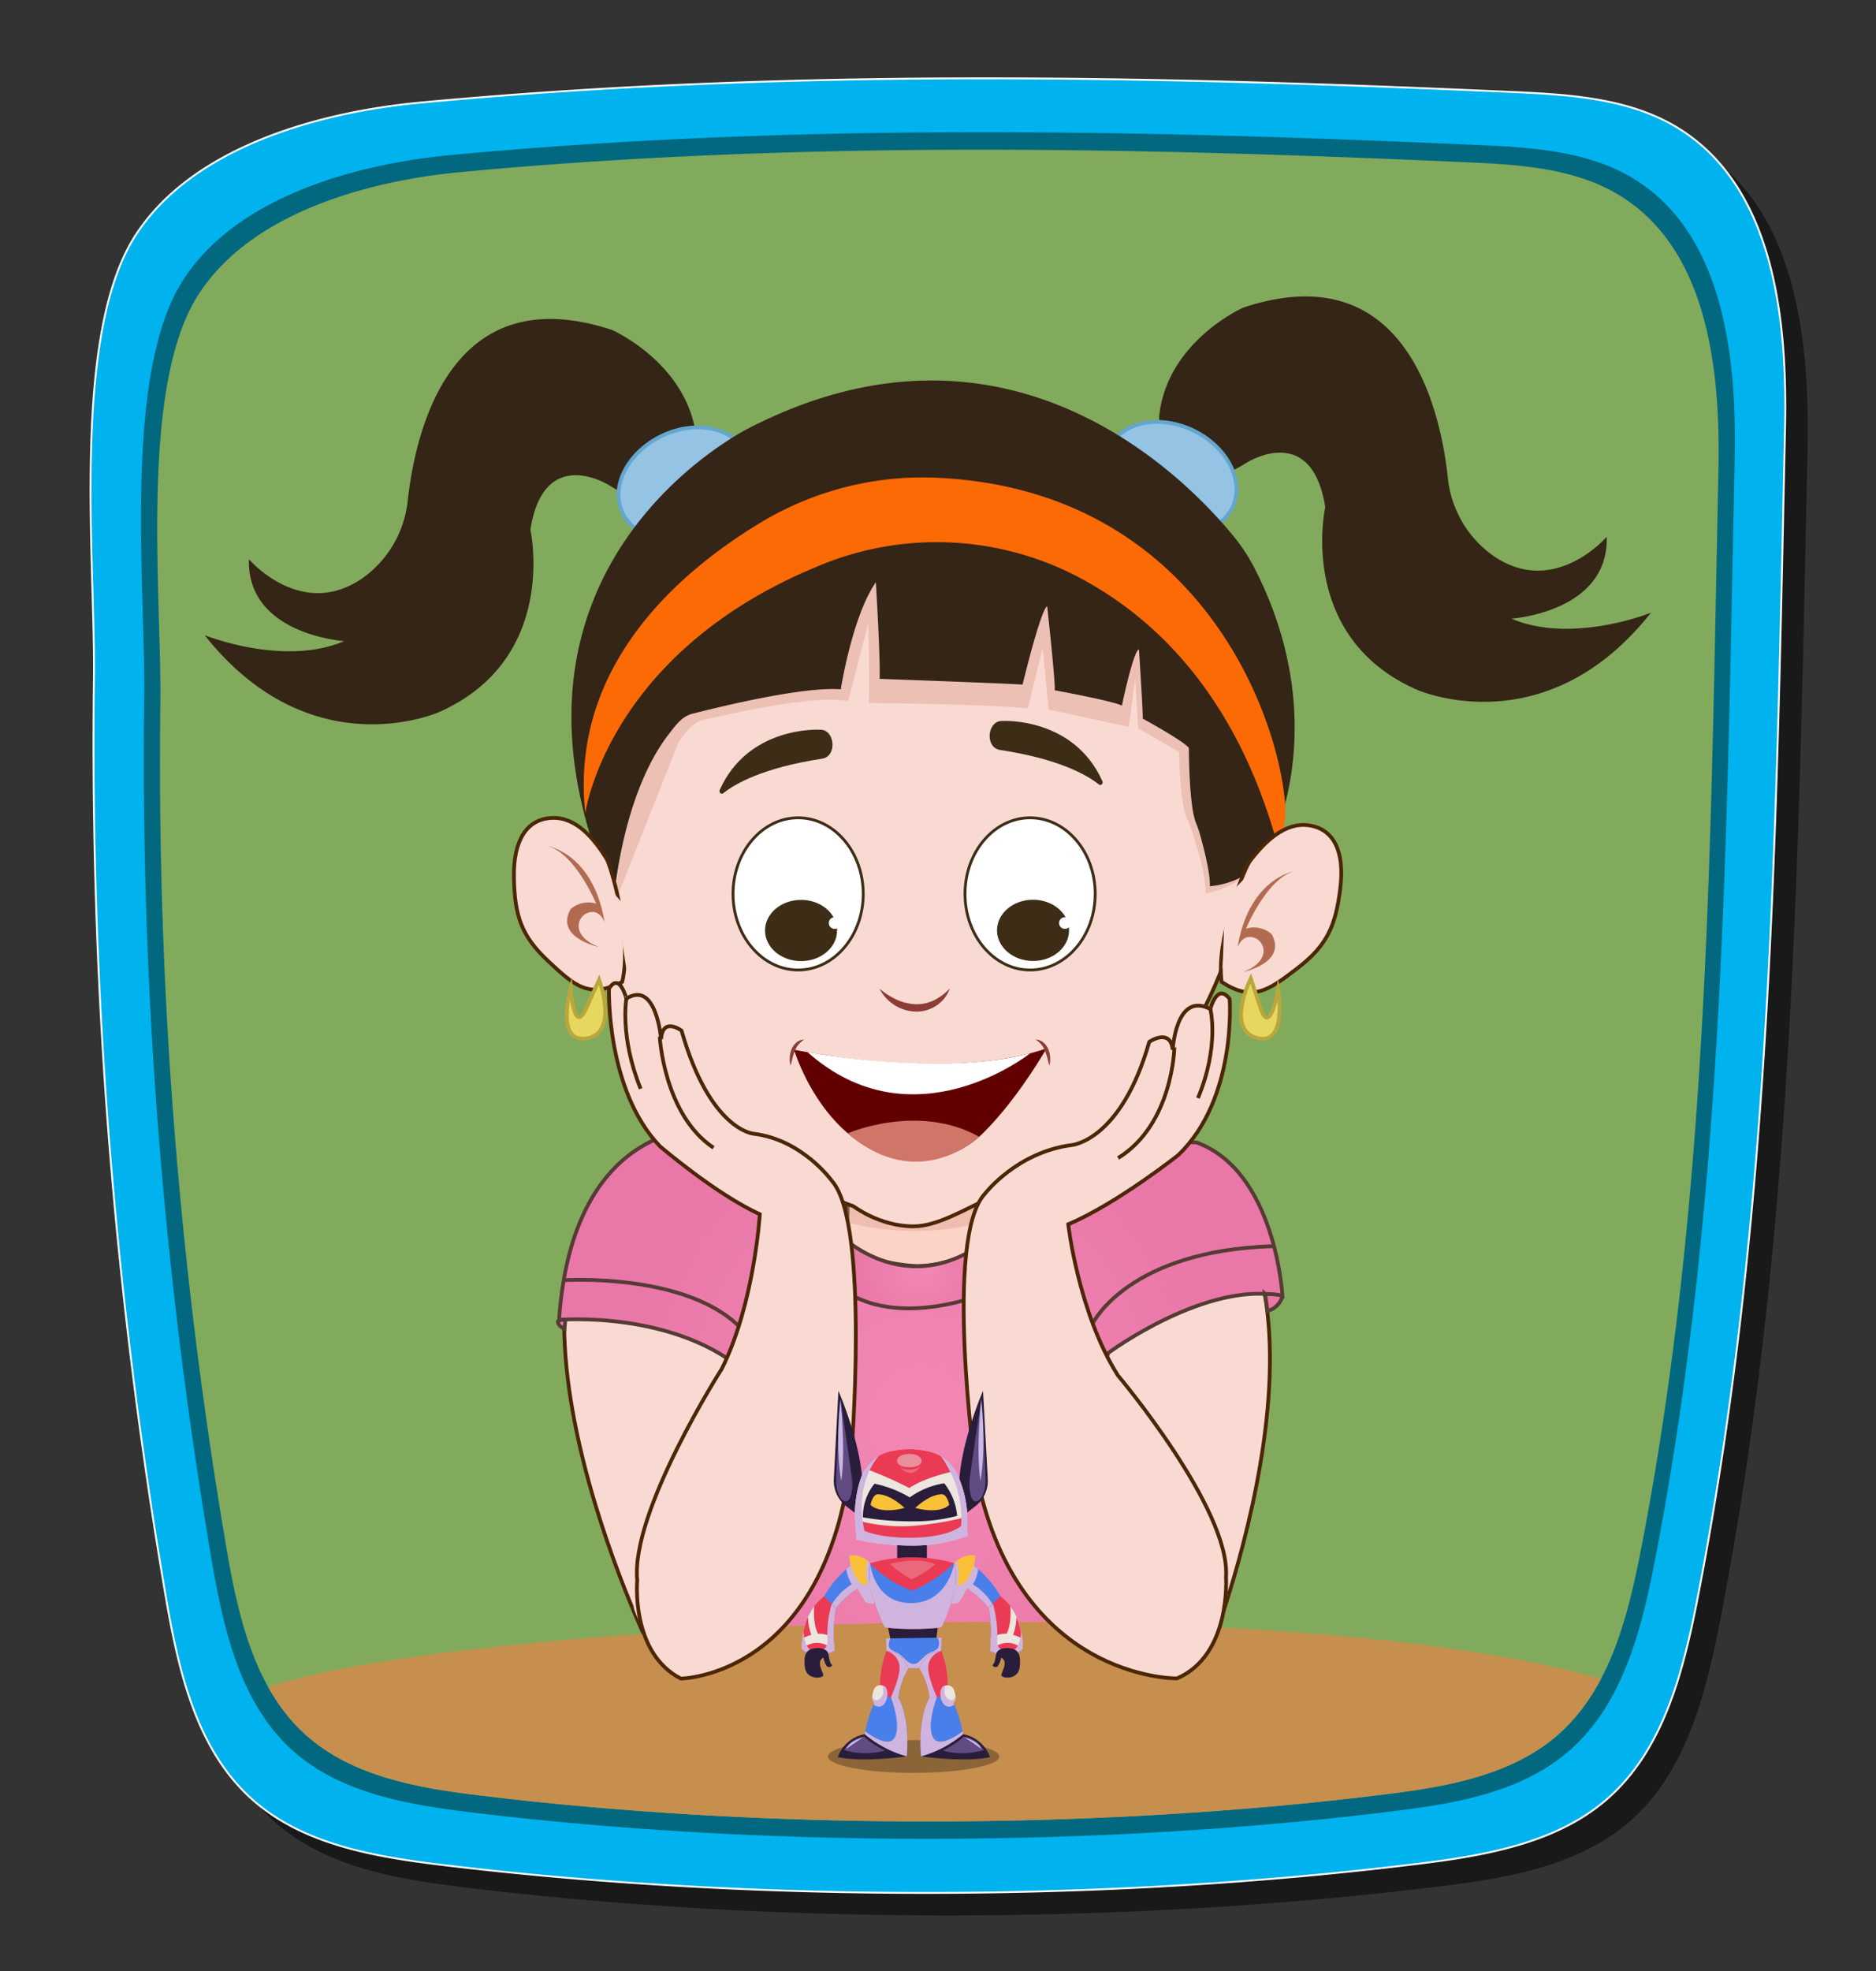 <svg xmlns="http://www.w3.org/2000/svg" xmlns:xlink="http://www.w3.org/1999/xlink" width="500" height="525" viewBox="0 0 500 525">
  <rect x="0" y="0" width="500" height="525" fill="#333333" stroke="none"/>
  <defs>
    <style>
      .ba0e5553-e3df-4041-8712-46b0c2e939c8, .e8a29bc4-f7bf-4619-a373-b32240594521, .fcce5ad2-74b6-4eba-8ae1-91ad09189053 {
        fill: none;
      }

      .aabeb294-f904-4496-8f8d-48a398e192e3, .fcce5ad2-74b6-4eba-8ae1-91ad09189053 {
        opacity: 0.5;
      }

      .ebce0573-ece9-4c08-83a2-d1ffdcf384a8 {
        isolation: isolate;
      }

      .a8b8e3aa-97ac-4df2-9f77-f00877333e23 {
        clip-path: url(#fd3a473f-eb7b-4ccc-a9e8-ee2e7532e965);
      }

      .bf9cc1e4-175d-4c10-b12b-831f9a640c39 {
        clip-path: url(#bfc63e2b-ecaf-4fa2-94e5-a45593a9c715);
      }

      .e69bdc22-53eb-4e8a-bdb8-d1e3766eb948 {
        fill: url(#bfd7d232-358d-49ce-918e-0897390fe4b0);
      }

      .f6f04181-37b9-42b5-bb0a-64265392356b {
        fill: #868686;
      }

      .fe17d28b-da85-46d0-b187-5440a17e32b1 {
        fill: #6d6d6d;
      }

      .b36b6c3d-8313-4eac-b111-d99f9332b98a {
        fill: #569b44;
      }

      .effe2034-1787-4d32-a1c0-9f47305fa7a0 {
        fill: #00b2ed;
        stroke: #fff;
        stroke-width: 0.5px;
      }

      .a4e74562-bea4-44e9-9dbf-5fee972a2ef4, .adc0545b-75ba-4a26-90cb-bc644522b99d, .aee9eaa0-37e1-4884-af59-ae6457613330, .b1b5b399-539d-4b47-8a2c-829d0940fccd, .baed2a49-6edb-47b3-a708-c4bed2beff24, .bce57a22-bf90-46c4-899f-b2573ca89752, .bfb4b526-5722-4fcc-b88d-af16b05357d1, .e8a29bc4-f7bf-4619-a373-b32240594521, .effe2034-1787-4d32-a1c0-9f47305fa7a0, .f2207386-4df8-42d2-a8ef-81369a626470, .fed675c5-f04c-414a-ae59-fc7087a42649 {
        stroke-miterlimit: 10;
      }

      .b51fe9be-d771-457c-b614-7dc655005d26 {
        fill: #01687f;
      }

      .e1902ce6-d3cc-4b52-bd69-becfd9dea2c5 {
        fill: #82aa5c;
      }

      .a7c09583-9f5d-4d10-a65c-0cf156952d76 {
        clip-path: url(#a8338590-f39e-47fe-91db-1640f9865b2e);
      }

      .a8cadcda-07c4-49c5-aa0b-495dad7613e4 {
        fill: #342516;
      }

      .bfb4b526-5722-4fcc-b88d-af16b05357d1, .f7d77136-a44c-42ac-ba42-00856f287af1 {
        fill: #f9dad2;
      }

      .bfb4b526-5722-4fcc-b88d-af16b05357d1 {
        stroke: #4c2606;
      }

      .adc0545b-75ba-4a26-90cb-bc644522b99d, .aee9eaa0-37e1-4884-af59-ae6457613330, .baed2a49-6edb-47b3-a708-c4bed2beff24, .e8a29bc4-f7bf-4619-a373-b32240594521, .f2207386-4df8-42d2-a8ef-81369a626470 {
        stroke: #563b35;
      }

      .adc0545b-75ba-4a26-90cb-bc644522b99d {
        fill: url(#b4d57ff5-1fb0-4abb-adf8-97c2e02da788);
      }

      .bce57a22-bf90-46c4-899f-b2573ca89752 {
        fill: #fbd3c7;
        stroke: #453323;
      }

      .a3485746-1b45-41b2-bdcf-b8a173ecf409, .b9db072a-d3bc-40cf-a35c-45e474df4c39 {
        fill: #dd9f8f;
      }

      .b9db072a-d3bc-40cf-a35c-45e474df4c39 {
        opacity: 0.4;
      }

      .aee9eaa0-37e1-4884-af59-ae6457613330 {
        fill: url(#a7b1d616-6d15-41d0-a664-db88f3bfbeca);
      }

      .b1b5b399-539d-4b47-8a2c-829d0940fccd {
        fill: #94c3e4;
        stroke: #63a6ce;
      }

      .a3485746-1b45-41b2-bdcf-b8a173ecf409 {
        opacity: 0.44;
      }

      .bc9a2669-4b96-4456-bf42-41226f080775 {
        fill: #fc6a06;
      }

      .a4e74562-bea4-44e9-9dbf-5fee972a2ef4 {
        fill: #e7d760;
        stroke: #baa73b;
      }

      .f2207386-4df8-42d2-a8ef-81369a626470 {
        fill: url(#ee5a7856-792e-4679-b0fb-78de4b0459f2);
      }

      .baed2a49-6edb-47b3-a708-c4bed2beff24 {
        fill: url(#aaa2b426-cddb-4d39-af67-bc91eb5971fa);
      }

      .e88dbb37-9af3-4d8d-8e59-80a2a2f2d815 {
        fill: #b26b51;
      }

      .ba73ae23-0064-47d2-a128-6651bb0c33ef {
        fill: #c68f4e;
      }

      .b88193fd-fc16-4810-8c42-85e5afefeb9d {
        opacity: 0.3;
      }

      .e9a97740-ea92-4714-90c7-c8c490d15f1b {
        fill: #487feb;
      }

      .aa03fe05-dbe3-46f6-8c1a-31636ecfb33e {
        fill: #ceb4de;
        mix-blend-mode: multiply;
      }

      .eda71b95-da1d-4890-998f-cdcb7097daf3 {
        fill: #f9c138;
      }

      .e567c50c-839b-4eaa-bbbf-69d00806ada6 {
        fill: #eb3a54;
      }

      .bcc80539-11e4-4809-9903-4519f8ff9391 {
        fill: #ece6de;
      }

      .a26191fc-7146-4399-af42-eb3ca8d3a59f {
        fill: #291d3b;
      }

      .a8c17347-8b9b-46f6-92c2-fc4c4df36dcc {
        fill: #614b82;
      }

      .b74db3f6-570b-4ca9-8f48-87e9c618d90e {
        fill: #cab8e5;
      }

      .aa50b226-62ca-499d-b582-8546866fd7e0 {
        fill: #eb8d9b;
      }

      .ac3c3164-d051-47d1-9ec2-9ba199d4dd2a {
        fill: #eb677b;
      }

      .ac7fe8ce-3a20-4d8f-8295-d11393b2ae32 {
        fill: #610000;
      }

      .b066a647-0361-40f2-a4f3-0d9283039ab9, .fed675c5-f04c-414a-ae59-fc7087a42649 {
        fill: #fff;
      }

      .ff8cd21b-6b2f-4fed-80e4-cd2afd48e554 {
        fill: #d07668;
      }

      .af6edcf6-abd0-449f-940f-fc4291a02514 {
        fill: #8c3d35;
      }

      .fed675c5-f04c-414a-ae59-fc7087a42649 {
        stroke: #3d2d16;
        stroke-width: 0.75px;
      }

      .ac25dffe-15e7-4294-8117-0c25482a6a71 {
        fill: #3d2d16;
      }
    </style>
    <clipPath id="fd3a473f-eb7b-4ccc-a9e8-ee2e7532e965">
      <path class="ba0e5553-e3df-4041-8712-46b0c2e939c8" d="M978.31,476.68c-3.19.51-6.39.93-9.55,1.32-76.38,9.45-163.92,9.55-240.33.31-16.73-2-34.47-5-47-16.25-13.81-12.44-18.08-32.06-21.2-50.38A1244.93,1244.93,0,0,1,642.74,187c.36-28.16-5.65-83.64,10-108.3,14.09-22.2,45.84-30.59,70-32.86,89.73-8.41,179-6.62,269.19-2.57,14.14.63,29,1.72,40.86,9.49,22.48,14.76,25.78,46.27,25.19,73.16-2.11,95.65-2.26,191.12-20.32,285.07-3.6,18.76-8.32,38.88-22.78,51.36C1004.84,471,991.64,474.57,978.31,476.68Z"/>
    </clipPath>
    <clipPath id="bfc63e2b-ecaf-4fa2-94e5-a45593a9c715">
      <rect class="fcce5ad2-74b6-4eba-8ae1-91ad09189053" x="574.04" y="1.02" width="599.54" height="489.6"/>
    </clipPath>
    <linearGradient id="bfd7d232-358d-49ce-918e-0897390fe4b0" x1="838.44" y1="283.3" x2="840.86" y2="544.9" gradientUnits="userSpaceOnUse">
      <stop offset="0.01" stop-color="#8fcb85"/>
      <stop offset="0.29" stop-color="#89c97f"/>
      <stop offset="0.68" stop-color="#79c36e"/>
      <stop offset="0.84" stop-color="#70bf64"/>
    </linearGradient>
    <clipPath id="a8338590-f39e-47fe-91db-1640f9865b2e">
      <path class="ba0e5553-e3df-4041-8712-46b0c2e939c8" d="M378.31,476.68c-3.19.51-6.39.93-9.55,1.32-76.38,9.45-163.92,9.55-240.33.31-16.73-2-34.47-5-47-16.25C67.63,449.62,63.36,430,60.24,411.68A1244.93,1244.93,0,0,1,42.74,187c.36-28.16-5.65-83.64,10-108.3,14.09-22.2,45.84-30.59,70-32.86,89.73-8.41,179-6.62,269.19-2.57,14.14.63,29,1.72,40.86,9.49C455.31,67.48,458.61,99,458,125.88,455.91,221.53,455.76,317,437.7,411c-3.6,18.76-8.32,38.88-22.78,51.36C404.84,471,391.64,474.57,378.31,476.68Z"/>
    </clipPath>
    <radialGradient id="b4d57ff5-1fb0-4abb-adf8-97c2e02da788" cx="226.04" cy="374.98" r="86.18" gradientTransform="matrix(0.98, -0.01, 0.01, 1.08, 20.13, -24.32)" gradientUnits="userSpaceOnUse">
      <stop offset="0.13" stop-color="#f186b3"/>
      <stop offset="1" stop-color="#e977a7"/>
    </radialGradient>
    <radialGradient id="a7b1d616-6d15-41d0-a664-db88f3bfbeca" cx="241.84" cy="273.37" r="17.64" gradientTransform="translate(-10.1 77.04) rotate(-2.9)" xlink:href="#b4d57ff5-1fb0-4abb-adf8-97c2e02da788"/>
    <radialGradient id="ee5a7856-792e-4679-b0fb-78de4b0459f2" cx="149.67" cy="352.71" r="1.1" gradientTransform="matrix(1, 0, 0, 1, 0, 0)" xlink:href="#b4d57ff5-1fb0-4abb-adf8-97c2e02da788"/>
    <radialGradient id="aaa2b426-cddb-4d39-af67-bc91eb5971fa" cx="3225.87" cy="359.64" r="2.43" gradientTransform="matrix(-0.88, -0.01, -0.01, 1, 3179.32, 14.25)" xlink:href="#b4d57ff5-1fb0-4abb-adf8-97c2e02da788"/>
  </defs>
  <g class="ebce0573-ece9-4c08-83a2-d1ffdcf384a8">
    <g id="addea52d-caba-4702-8fd7-dfba6c7d83e6" data-name="Layer 1">
      <g class="a8b8e3aa-97ac-4df2-9f77-f00877333e23">
        <g class="bf9cc1e4-175d-4c10-b12b-831f9a640c39">
          <rect class="e69bdc22-53eb-4e8a-bdb8-d1e3766eb948" x="499.07" y="386.09" width="681.94" height="140.15"/>
          <path class="f6f04181-37b9-42b5-bb0a-64265392356b" d="M483.8,368.22l.9,5.95,154.21-6.53-5-8Z"/>
          <path class="fe17d28b-da85-46d0-b187-5440a17e32b1" d="M521.88,324.29q-4.11,5.55-8.24,11.09L483.8,368.22,638.25,362l-5.94-43.29Z"/>
          <path class="b36b6c3d-8313-4eac-b111-d99f9332b98a" d="M669,428.43l1.78-3.56s3.55-7.1-3.55-5.33c0,0-3.56-7.1-7.11-1.77,0,0-1.77-7.11-5.33,0,0,0-11.23-9.19-9.16,2.51,0,0-9.72-7.63-9.16,4.7,0,0-13.65-8.36-10.09,9.09,0,0-10.66-12.75-16.41,6.79,0,0-22.67-16-20.89,7.1,0,0-20.48-11.46-12,4,0,0-12.85-4-9.29,4.84,0,0-5.33,1.78-5.33,3.55,0,7.54,8.88,3.56,8.88,3.56s-7.11,7.1,1.77,3.55c-7.1,10.66,7.11,8.88,7.11,8.88s-24.87,1.78-40.85,7.1-10.66,14.21-3.55,12.44c0,0-49.6,3.34-51.51,32-1.78,26.65,40.85,41.19,142.09,41.9,104.78.73,124.32-4.6,138.53-11.7l71-30.2c-21.31,3.56-152.79-4.68-172.28-28.41-14.43-17.58,8-34.17,8.88-39.08C673.67,454.14,669,448,669,448s3.55-7.1,3.55-8.88-3.55-3.55-3.55-3.55,5.33,1.78,5.33,0-5.33-1.78-5.33-1.78,7.11,0,5.33-3.55S669,428.43,669,428.43Z"/>
        </g>
      </g>
      <g>
        <path class="aabeb294-f904-4496-8f8d-48a398e192e3" d="M394.4,501c-3.46.55-6.93,1-10.36,1.43-82.9,10.25-177,10.36-260,.34-18.15-2.2-37.41-5.4-51-17.64-15-13.5-19.62-34.8-23-54.68a1350.89,1350.89,0,0,1-19-243.88C31.45,156,24.93,95.75,41.92,69c15.29-24.09,49.75-33.2,76-35.66,97.39-9.13,194.23-7.19,292.15-2.79,15.35.69,31.49,1.86,44.34,10.3,24.4,16,28,50.22,27.34,79.39-2.29,103.81-3.31,207.42-22.9,309.39-3.91,20.36-9,42.2-24.73,55.75C423.19,494.8,408.87,498.66,394.4,501Z"/>
        <path class="effe2034-1787-4d32-a1c0-9f47305fa7a0" d="M388.4,495c-3.46.55-6.93,1-10.36,1.43-82.9,10.25-177,10.36-260,.34-18.15-2.2-37.41-5.4-51-17.64-15-13.5-19.62-34.8-23-54.68a1350.89,1350.89,0,0,1-19-243.88C25.45,150,18.93,89.75,35.92,63c15.29-24.09,49.75-33.2,76-35.66,97.39-9.13,194.23-7.19,292.15-2.79,15.35.69,31.49,1.86,44.34,10.3,24.4,16,28,50.22,27.34,79.39-2.29,103.81-3.31,207.42-22.9,309.39-3.91,20.36-9,42.2-24.73,55.75C417.19,488.8,402.87,492.66,388.4,495Z"/>
        <path class="b51fe9be-d771-457c-b614-7dc655005d26" d="M380.77,481.13c-3.26.51-6.52.95-9.75,1.35-78,9.64-167.12,9.74-245.11.31-17.08-2.07-35.19-5.08-48-16.59-14.1-12.7-18.45-32.72-21.64-51.42A1270.93,1270.93,0,0,1,38.43,185.4C38.8,156.64,32.67,100,48.64,74.85,63,52.19,95.44,43.62,120.14,41.3c91.6-8.58,182.68-6.76,274.77-2.63,14.45.65,29.63,1.76,41.71,9.7C459.57,63.43,462.94,95.6,462.34,123c-2.15,97.64-2.52,195.09-20.95,291-3.68,19.15-8.49,39.69-23.26,52.43C407.85,475.34,394.37,479,380.77,481.13Z"/>
        <path class="e1902ce6-d3cc-4b52-bd69-becfd9dea2c5" d="M378.31,476.68c-3.19.51-6.39.93-9.55,1.32-76.38,9.45-163.92,9.55-240.33.31-16.73-2-34.47-5-47-16.25C67.63,449.62,63.36,430,60.24,411.68A1244.93,1244.93,0,0,1,42.74,187c.36-28.16-5.65-83.64,10-108.3,14.09-22.2,45.84-30.59,70-32.86,89.73-8.41,179-6.62,269.19-2.57,14.14.63,29,1.72,40.86,9.49C455.31,67.48,458.61,99,458,125.88,455.91,221.53,455.76,317,437.7,411c-3.6,18.76-8.32,38.88-22.78,51.36C404.84,471,391.64,474.57,378.31,476.68Z"/>
        <g class="a7c09583-9f5d-4d10-a65c-0cf156952d76">
          <g>
            <path class="a8cadcda-07c4-49c5-aa0b-495dad7613e4" d="M332,123.4s17.57-11.44,21.21,11.7c0,0-7.69,34.36,24.29,48.56,0,0,34.15,15.38,62.52-20.46,0,0-21,8.49-37.2,1.58,0,0,26-1.67,25.41-21.81,0,0-14,16.39-30.34,5a29,29,0,0,1-12-20.69c-1.94-18-11.13-59.72-54.49-45.36,0,0-20.51,9-22.48,29.18C308.85,111.12,311.42,136.38,332,123.4Z"/>
            <path class="a8cadcda-07c4-49c5-aa0b-495dad7613e4" d="M162.58,129.39S145,118,141.36,141.09c0,0,7.69,34.36-24.28,48.56,0,0-34.16,15.37-62.53-20.46,0,0,21,8.49,37.2,1.58,0,0-26-1.67-25.4-21.81,0,0,14,16.39,30.33,5a29,29,0,0,0,12-20.69c2-18,11.14-59.72,54.49-45.36,0,0,20.51,9,22.48,29.17C185.69,117.1,183.12,142.37,162.58,129.39Z"/>
            <path class="bfb4b526-5722-4fcc-b88d-af16b05357d1" d="M178.48,304.08s31.72,23.33,22.73,104.62l-28.94,28.1S119.07,325.39,178.48,304.08Z"/>
            <path class="bfb4b526-5722-4fcc-b88d-af16b05357d1" d="M304.85,306.2s-30.4,25.15-13.4,104l31.35,28.31S368,322.66,304.85,306.2Z"/>
            <path class="adc0545b-75ba-4a26-90cb-bc644522b99d" d="M149,351.56s31.61-2.74,50.58,14.74c0,0-38.18,58.84-5.44,88.05l132,1.43s-35.34-88.39-30.69-95.45c0,0,26.36-19.47,46.36-15.09,0,0-1.78-33.25-22.93-40.94l-133-3.47S152.53,300,149,351.56Z"/>
            <g>
              <path class="bce57a22-bf90-46c4-899f-b2573ca89752" d="M224.45,331.22c4.05,3.77,14.86,6,20.39,6s15.63-2.81,17.65-7.14a4.42,4.42,0,0,1-.66-1.49,21.52,21.52,0,0,1-.73-4.21,82.92,82.92,0,0,1,.12-12.2c-4-1.87-10.45-3.19-17.25-3.21-1.21,0-2.42,0-3.66.12A35.42,35.42,0,0,0,225.72,313a105.42,105.42,0,0,1,.15,10.94,36.92,36.92,0,0,1-.45,4.28A8.48,8.48,0,0,1,224.45,331.22Z"/>
              <path class="b9db072a-d3bc-40cf-a35c-45e474df4c39" d="M225.86,321.24a105.45,105.45,0,0,0-.15-10.94A33.92,33.92,0,0,1,240,306.37c1.2-.08,2.38-.12,3.56-.12,6.63,0,12.91,1.35,16.83,3.21a85.22,85.22,0,0,0,.36,12.29,22.25,22.25,0,0,0,.58,4,72.27,72.27,0,0,1-35.36-.13C226.13,324.46,225.77,322.88,225.86,321.24Z"/>
            </g>
            <path class="aee9eaa0-37e1-4884-af59-ae6457613330" d="M223.29,328.39s19.86,21,43.79-1.45l1,15.42s-28.57,14-45.28-.26Z"/>
            <ellipse class="b1b5b399-539d-4b47-8a2c-829d0940fccd" cx="312.07" cy="127.23" rx="13.91" ry="18.23" transform="translate(60.79 351.8) rotate(-63.97)"/>
            <ellipse class="b1b5b399-539d-4b47-8a2c-829d0940fccd" cx="182.33" cy="128.67" rx="18.23" ry="13.91" transform="translate(-37.97 93.07) rotate(-26.03)"/>
            <path class="bfb4b526-5722-4fcc-b88d-af16b05357d1" d="M160.25,204s-17.89,86.47,67.23,117.31c0,0,7.05,5.4,16.1,5.34,6.43-.05,13.85-4.71,20.58-7.73,0,0,56-15.42,68.32-85.55,0,0,18.07-63.52-39.4-87C293.08,146.39,190.07,129.13,160.25,204Z"/>
            <path class="a3485746-1b45-41b2-bdcf-b8a173ecf409" d="M163.79,240.77l17.07-43.1c2.45-3.45,3.8-5.28,7-6,9.59-2.25,30.11-6.62,38.21-4.89l5.36-20.88s.38,16.76.09,21.36c0,0,32.57.29,42.44,1.44l3.92-16.19L279.49,189l21.36,4.6,1.72-12.83.77,13.22,10.92,6.32s.09,14.75,2.49,18.48c0,0,4.5,11.78,4.6,19.16,0,0,9.38-1.73,10.63-5.94l-17.24-41.09L302.86,167.4s-99.74-57.72-135.75,42.66Z"/>
            <path class="a8cadcda-07c4-49c5-aa0b-495dad7613e4" d="M163.66,239.43s2-27.71,14.68-44c1.76-2.26,3.39-4.6,6.17-5.31,9.07-2.31,30-7.29,39.58-6.5,0,0,3-19.35,9.34-28.52,0,0,1.26,20.37,1,25.72,0,0,35.33,1.27,38.11,1.53,0,0,4.79-19.86,6.56-20.88,0,0,2.27,20.62,2,22.4,0,0,15.39,2.8,17.92,4.08,0,0,3-14.52,4.54-15,0,0,1.14,17.5,1,18.46,0,0,11,6,12.3,7.82,0,0,0,15.39,1.91,20a27,27,0,0,1,.93,2.61c1,3.45,2.94,10.85,2.75,14.21,0,0,13.76-.63,17-13.11,0,0,15.43-31.27-4.91-71.25A48.49,48.49,0,0,0,329,143.1c-12.61-15.5-59.92-64.59-129.13-29.2C199.86,113.9,124.29,150.7,163.66,239.43Z"/>
            <path class="bc9a2669-4b96-4456-bf42-41226f080775" d="M156,216.62s5.78-42.93,62.49-66a81.34,81.34,0,0,1,67.28,2.25c20.67,10.36,43.55,31.14,54.86,72.71a25.45,25.45,0,0,0,1.94-10.95c-1.83-25.23-23.88-83.64-91.88-87.33A83.76,83.76,0,0,0,203.06,139C181.35,152,151.72,177.25,156,216.62Z"/>
            <g>
              <g>
                <path class="bfb4b526-5722-4fcc-b88d-af16b05357d1" d="M161.81,229c-3.54-5.78-8.34-11.48-14.83-11.13s-10.2,5.81-10,15.88,1.88,15.45,9.06,22.19,11,10.14,19.79,5.6C168.42,250.72,163.48,232.75,161.81,229Z"/>
                <path class="a4e74562-bea4-44e9-9dbf-5fee972a2ef4" d="M159.68,260.92s5.27,14.19-3.25,15.66-4.33-13.36-4.33-13.36.79,12.95,4.18,5.32Z"/>
              </g>
              <g>
                <path class="bfb4b526-5722-4fcc-b88d-af16b05357d1" d="M333,229.54c4.13-5.42,9.5-10.65,15.92-9.69s9.53,6.74,8.3,16.74-3.49,15.21-11.35,21.25-12,9.07-20.27,3.72C324.08,250.58,330.89,233.15,333,229.54Z"/>
                <path class="a4e74562-bea4-44e9-9dbf-5fee972a2ef4" d="M333.36,260.56s-6.75,13.64,1.58,15.9,5.71-12.91,5.71-12.91-2.14,12.82-4.72,4.92Z"/>
              </g>
            </g>
            <path class="f2207386-4df8-42d2-a8ef-81369a626470" d="M148.7,352s-.19,1,1.76,1.95l.19-2.36A2.52,2.52,0,0,0,148.7,352Z"/>
            <path class="baed2a49-6edb-47b3-a708-c4bed2beff24" d="M341.75,345.49a5.67,5.67,0,0,1-3.91,3.7l-.67-4.47S341.9,344.6,341.75,345.49Z"/>
            <path class="f7d77136-a44c-42ac-ba42-00856f287af1" d="M169,415s1.34,12.26,3,14.94l-.07,4.85a30.7,30.7,0,0,1-3-6.51"/>
            <path class="f7d77136-a44c-42ac-ba42-00856f287af1" d="M327.08,411.55s-1.34,12.26-3,14.94l.06,4.85a30.12,30.12,0,0,0,3-6.51"/>
            <polyline class="f7d77136-a44c-42ac-ba42-00856f287af1" points="325.85 258.08 328.1 252.8 332.18 233.52 326.5 239.32"/>
            <polyline class="f7d77136-a44c-42ac-ba42-00856f287af1" points="168.83 263.19 166.89 257.79 163.92 238.3 169.26 244.42"/>
            <path class="e88dbb37-9af3-4d8d-8e59-80a2a2f2d815" d="M329.84,252.38s.92-2.91,3.4-2.81a3.73,3.73,0,0,1,3.4,4.7c-.42,1.5-1.78,3.24-5.3,4.64,0,0,11.87-2.48,7.56-10.13a7.29,7.29,0,0,0-6.8-1.44s5.65-13.61,13.12-15.37C345.22,232,332.85,233.78,329.84,252.38Z"/>
            <path class="e88dbb37-9af3-4d8d-8e59-80a2a2f2d815" d="M161.15,245.73s-.92-2.91-3.4-2.81a3.74,3.74,0,0,0-3.4,4.7c.42,1.5,1.78,3.25,5.3,4.64,0,0-11.87-2.48-7.56-10.13a7.29,7.29,0,0,1,6.8-1.44s-5.65-13.61-13.12-15.37C145.77,225.32,158.14,227.13,161.15,245.73Z"/>
            <path class="e8a29bc4-f7bf-4619-a373-b32240594521" d="M150.27,341s32.09-2.07,46.72,12.3"/>
            <path class="e8a29bc4-f7bf-4619-a373-b32240594521" d="M291.29,352.42s9.4-19.31,48-20.48"/>
            <path class="ba73ae23-0064-47d2-a128-6651bb0c33ef" d="M98,496.73s-68.82-29.81-30-46.05C113.38,431.73,362.19,420,441,452c22.71,9.22-43.6,30.11-19.24,47.77Z"/>
            <g>
              <g>
                <path class="bfb4b526-5722-4fcc-b88d-af16b05357d1" d="M162.31,263.35s-.81,27,13.61,42c0,0,15,12.84,26.59,18.07,0,0-1.45,23.89-10.16,41.23,0,0-24.32,38-22.51,56.28,0,0-1.81,19.31,11.62,26.18,0,0,38.48-.33,45.37-58.57,0,0,5.08-62.5-5.08-73.95,0,0-7.8-11-20.87-12.6,0,0-11.62-.82-19.24-27.48,0,0-5.08-3.77-5.44,2.29,0,0-1.27-15.87-9.26-10.8C166.94,266,165.13,258.77,162.31,263.35Z"/>
                <path class="bfb4b526-5722-4fcc-b88d-af16b05357d1" d="M175.83,276.11s1.09,20.78,14.34,29.61"/>
                <path class="bfb4b526-5722-4fcc-b88d-af16b05357d1" d="M166.94,266s-1.81,10.14,3.81,24"/>
              </g>
              <g>
                <path class="bfb4b526-5722-4fcc-b88d-af16b05357d1" d="M327.73,266.08s2,26.5-13.67,41.57c0,0-16.42,13-29.35,18.45,0,0,2.64,23.43,13.22,40.24,0,0,30.12,35.68,28.83,53.73,0,0,1.43,20.79-13.08,27,0,0-43.58.67-53.8-56.37,0,0-8.35-61.27,2.68-72.79,0,0,8.39-11,23.11-12.91,0,0,13.12-1.1,20.64-27.5,0,0,5.6-3.82,6.26,2.11,0,0,.78-15.62,10-10.84C322.6,268.77,324.36,261.65,327.73,266.08Z"/>
                <path class="bfb4b526-5722-4fcc-b88d-af16b05357d1" d="M313,279s-.37,20.44-15,29.46"/>
                <path class="bfb4b526-5722-4fcc-b88d-af16b05357d1" d="M322.6,268.77s2.47,9.92-3.32,23.72"/>
              </g>
            </g>
            <ellipse class="b88193fd-fc16-4810-8c42-85e5afefeb9d" cx="243.49" cy="467.86" rx="22.84" ry="4.37"/>
            <g>
              <g>
                <g>
                  <path class="e9a97740-ea92-4714-90c7-c8c490d15f1b" d="M229.69,422.47a21.3,21.3,0,0,0-6.89,5.91,5.79,5.79,0,0,1-1.36-.57,3.43,3.43,0,0,1-1.77-2.63,27.68,27.68,0,0,1,5.92-7.23,17.3,17.3,0,0,1,1.59-1.19Z"/>
                  <path class="aa03fe05-dbe3-46f6-8c1a-31636ecfb33e" d="M229.69,422.47a21.3,21.3,0,0,0-6.89,5.91,5.79,5.79,0,0,1-1.36-.57A15.64,15.64,0,0,1,227,422a10.36,10.36,0,0,1-1.42-4.07,17.3,17.3,0,0,1,1.59-1.19Z"/>
                </g>
                <g>
                  <path class="eda71b95-da1d-4890-998f-cdcb7097daf3" d="M233.38,426.92a4.19,4.19,0,0,1-2.4,0c-.74-.41-4.28-6.36-4.6-12.62a6.27,6.27,0,0,1,4.91,1.45,4.36,4.36,0,0,1,.62.63C233.27,418,233.38,426.92,233.38,426.92Z"/>
                  <path class="aa03fe05-dbe3-46f6-8c1a-31636ecfb33e" d="M233.38,426.92a4.19,4.19,0,0,1-2.4,0c-.74-.41-4.28-6.36-4.6-12.62.21,3.23,2.4,8.87,4.8,7.72a11.71,11.71,0,0,1,.11-6.27,4.36,4.36,0,0,1,.62.63C233.27,418,233.38,426.92,233.38,426.92Z"/>
                </g>
                <g>
                  <g>
                    <path class="e567c50c-839b-4eaa-bbbf-69d00806ada6" d="M222.22,436.32c0,1.11.08,2.25.16,3.4-3.27,1.7-6.24,1.86-8.69-.48a24.7,24.7,0,0,1,.47-4.76,16,16,0,0,1,2.86-6.64,14.5,14.5,0,0,1,2.65-2.66l2,2,1.14,1.16A37.33,37.33,0,0,0,222.22,436.32Z"/>
                    <path class="bcc80539-11e4-4809-9903-4519f8ff9391" d="M222.38,439.72s-4-4.45-8.69-.48a28,28,0,0,1,.16-2.8,19.4,19.4,0,0,1,1.5-5.77,15,15,0,0,1,1.67-2.83c-.16,2.23-.1,5.22,1,7.33a7.29,7.29,0,0,1,4.18,1.15C222.24,437.43,222.3,438.57,222.38,439.72Z"/>
                    <path class="e567c50c-839b-4eaa-bbbf-69d00806ada6" d="M216.26,435.48a8.28,8.28,0,0,0-2.41,1,19.4,19.4,0,0,1,1.5-5.77A14.44,14.44,0,0,0,216.26,435.48Z"/>
                  </g>
                  <path class="aa03fe05-dbe3-46f6-8c1a-31636ecfb33e" d="M222.22,436.32c0,1.11.08,2.25.16,3.4-3.27,1.7-6.24,1.86-8.69-.48a24.7,24.7,0,0,1,.47-4.76c.17,4.27,1.87,5.47,3.25,5.38,1.56-.1,3.23-.62,3.13-2.82a29.46,29.46,0,0,1,1.12-9.82l1.14,1.16A37.33,37.33,0,0,0,222.22,436.32Z"/>
                </g>
                <path class="a26191fc-7146-4399-af42-eb3ca8d3a59f" d="M218.49,439s2,.17,2.29,1.55.35,2.3.84,2.76-.7,1.09-1.25.52a6.36,6.36,0,0,1-.91-2.3s-1.39.52-.76,2.53,1.18,2.24.14,2.64-4,.23-4.32-2.7S214.45,438.82,218.49,439Z"/>
              </g>
              <g>
                <g>
                  <path class="e9a97740-ea92-4714-90c7-c8c490d15f1b" d="M256.61,422.47a21.3,21.3,0,0,1,6.89,5.91,5.79,5.79,0,0,0,1.36-.57,3.43,3.43,0,0,0,1.77-2.63,27.68,27.68,0,0,0-5.92-7.23,17.3,17.3,0,0,0-1.59-1.19Z"/>
                  <path class="aa03fe05-dbe3-46f6-8c1a-31636ecfb33e" d="M256.61,422.47a21.3,21.3,0,0,1,6.89,5.91,5.79,5.79,0,0,0,1.36-.57,15.64,15.64,0,0,0-5.57-5.79,10.36,10.36,0,0,0,1.42-4.07,17.3,17.3,0,0,0-1.59-1.19Z"/>
                </g>
                <g>
                  <path class="eda71b95-da1d-4890-998f-cdcb7097daf3" d="M252.93,426.92a4.18,4.18,0,0,0,2.4,0c.73-.41,4.27-6.36,4.59-12.62a6.27,6.27,0,0,0-4.91,1.45,4.36,4.36,0,0,0-.62.63C253,418,252.93,426.92,252.93,426.92Z"/>
                  <path class="aa03fe05-dbe3-46f6-8c1a-31636ecfb33e" d="M252.93,426.92a4.18,4.18,0,0,0,2.4,0c.73-.41,4.27-6.36,4.59-12.62-.21,3.23-2.4,8.87-4.8,7.72a11.71,11.71,0,0,0-.11-6.27,4.36,4.36,0,0,0-.62.63C253,418,252.93,426.92,252.93,426.92Z"/>
                </g>
                <g>
                  <g>
                    <path class="e567c50c-839b-4eaa-bbbf-69d00806ada6" d="M264.08,436.32c0,1.11-.08,2.25-.16,3.4,3.27,1.7,6.24,1.86,8.69-.48a24.7,24.7,0,0,0-.47-4.76,16,16,0,0,0-2.86-6.64,14.5,14.5,0,0,0-2.65-2.66l-2,2-1.14,1.16A36.69,36.69,0,0,1,264.08,436.32Z"/>
                    <path class="bcc80539-11e4-4809-9903-4519f8ff9391" d="M263.92,439.72s4-4.45,8.69-.48a28,28,0,0,0-.16-2.8,19.4,19.4,0,0,0-1.5-5.77,15,15,0,0,0-1.67-2.83c.16,2.23.1,5.22-1,7.33a7.3,7.3,0,0,0-4.19,1.15C264.06,437.43,264,438.57,263.92,439.72Z"/>
                    <path class="e567c50c-839b-4eaa-bbbf-69d00806ada6" d="M270,435.48a8.28,8.28,0,0,1,2.41,1,19.4,19.4,0,0,0-1.5-5.77A14.19,14.19,0,0,1,270,435.48Z"/>
                  </g>
                  <path class="aa03fe05-dbe3-46f6-8c1a-31636ecfb33e" d="M264.08,436.32c0,1.11-.08,2.25-.16,3.4,3.27,1.7,6.24,1.86,8.69-.48a24.7,24.7,0,0,0-.47-4.76c-.17,4.27-1.87,5.47-3.25,5.38-1.56-.1-3.23-.62-3.13-2.82a29.46,29.46,0,0,0-1.12-9.82l-1.14,1.16A36.69,36.69,0,0,1,264.08,436.32Z"/>
                </g>
                <path class="a26191fc-7146-4399-af42-eb3ca8d3a59f" d="M267.81,439s-2,.17-2.29,1.55-.35,2.3-.84,2.76.7,1.09,1.25.52a6.36,6.36,0,0,0,.91-2.3s1.39.52.76,2.53-1.18,2.24-.13,2.64,4,.23,4.31-2.7S271.85,438.82,267.81,439Z"/>
              </g>
              <g>
                <path class="a26191fc-7146-4399-af42-eb3ca8d3a59f" d="M228.58,403.55l-3.06-2.38a8.55,8.55,0,0,1-3.29-7.18l1.23-23.52S233.38,393.11,228.58,403.55Z"/>
                <path class="a8c17347-8b9b-46f6-92c2-fc4c4df36dcc" d="M224,372.76s3,19.83,3.13,21.81-.2,5.12-1.56,5.33-2.61-2.3-2.71-5S224,372.76,224,372.76Z"/>
                <path class="b74db3f6-570b-4ca9-8f48-87e9c618d90e" d="M224,372.76s1.46,13.26.21,21.71C222.52,384.66,224,372.76,224,372.76Z"/>
              </g>
              <g>
                <path class="a26191fc-7146-4399-af42-eb3ca8d3a59f" d="M256.93,403.55l3.06-2.38a8.57,8.57,0,0,0,3.28-7.18L262,370.47S252.13,393.11,256.93,403.55Z"/>
                <path class="a8c17347-8b9b-46f6-92c2-fc4c4df36dcc" d="M261.52,372.76s-3,19.83-3.13,21.81.21,5.12,1.56,5.33,2.61-2.3,2.72-5S261.52,372.76,261.52,372.76Z"/>
                <path class="b74db3f6-570b-4ca9-8f48-87e9c618d90e" d="M261.52,372.76s-1.46,13.26-.21,21.71C263,384.66,261.52,372.76,261.52,372.76Z"/>
              </g>
              <polygon class="a26191fc-7146-4399-af42-eb3ca8d3a59f" points="236.51 432.66 237.44 437.15 249.45 437.46 250.07 432.25 236.51 432.66"/>
              <polygon class="e9a97740-ea92-4714-90c7-c8c490d15f1b" points="251.01 436.21 250.82 439.76 245.14 444.35 242.16 444.35 236.29 439.76 236.19 436.42 237.38 436.4 249.87 436.23 251.01 436.21"/>
              <rect class="a26191fc-7146-4399-af42-eb3ca8d3a59f" x="239.12" y="410.23" width="7.93" height="6.05"/>
              <g>
                <g>
                  <path class="bcc80539-11e4-4809-9903-4519f8ff9391" d="M257.88,408.18l0,.9a41.47,41.47,0,0,1-14.69,2.61,72.22,72.22,0,0,1-14.88-1.57l-.12-.83a41.2,41.2,0,0,1-.35-4.52,32.17,32.17,0,0,1,1.53-10.83,11.44,11.44,0,0,1,1.32-2.75,10.89,10.89,0,0,1,3.58-3.41h0a10.31,10.31,0,0,1,2.73-1.11,22.36,22.36,0,0,1,11.11.09,10.36,10.36,0,0,1,2.64,1.09,10.91,10.91,0,0,1,3.91,3.93c.1.17.19.34.28.52A29,29,0,0,1,257.82,404Q257.94,406,257.88,408.18Z"/>
                  <path class="a26191fc-7146-4399-af42-eb3ca8d3a59f" d="M230,404.17A75.22,75.22,0,0,0,243,405.22a43.71,43.71,0,0,0,12.1-1.46,16.11,16.11,0,0,0-3.44-8.67,21.46,21.46,0,0,0-9.19,3.76,30.74,30.74,0,0,0-9.39-3.65A13.74,13.74,0,0,0,230,404.17Z"/>
                  <path class="eda71b95-da1d-4890-998f-cdcb7097daf3" d="M243.92,401.67s3.44-3.44,6.88-3.65c1.67-.21,2.19,2.81,2.19,2.81S250.91,403.44,243.92,401.67Z"/>
                  <path class="eda71b95-da1d-4890-998f-cdcb7097daf3" d="M241.1,401.67s-3.45-3.44-6.89-3.65c-1.67-.21-2.19,2.81-2.19,2.81S234.11,403.44,241.1,401.67Z"/>
                  <path class="e567c50c-839b-4eaa-bbbf-69d00806ada6" d="M254.63,391.78c-.43.09-.89.2-1.36.32-3.46.85-7.9,2.23-10.92,4.25a107.44,107.44,0,0,0-10.6-4.74l-1.09-.42a10.89,10.89,0,0,1,3.58-3.41h0a10.31,10.31,0,0,1,2.73-1.11,22.36,22.36,0,0,1,11.11.09,10.36,10.36,0,0,1,2.64,1.09A10.91,10.91,0,0,1,254.63,391.78Z"/>
                  <path class="e567c50c-839b-4eaa-bbbf-69d00806ada6" d="M257.88,408.18c-2.29,1.05-6.85,2.46-14.7,2.46a70.16,70.16,0,0,1-15-1.35,41.2,41.2,0,0,1-.35-4.52c.55.16,1.26.36,2.12.57a44.49,44.49,0,0,0,13,1.13,85.63,85.63,0,0,0,13.22-2.06l1.62-.4Q257.94,406,257.88,408.18Z"/>
                </g>
                <path class="aa03fe05-dbe3-46f6-8c1a-31636ecfb33e" d="M257.88,408.18l0,.9a41.47,41.47,0,0,1-14.69,2.61,72.22,72.22,0,0,1-14.88-1.57l-.12-.83a41.2,41.2,0,0,1-.35-4.52,32.17,32.17,0,0,1,1.53-10.83,11.44,11.44,0,0,1,1.32-2.75,10.89,10.89,0,0,1,3.58-3.41,16.83,16.83,0,0,0-2.49,3.83,23.72,23.72,0,0,0-1.82,13.73c.11.77.25,1.56.42,2.38,4.7,2.3,20.14,3.13,25.77-1.25.05-.7.08-1.39.08-2.06a27.69,27.69,0,0,0-2.93-12.31,31,31,0,0,0-2.55-4.25,10.91,10.91,0,0,1,3.91,3.93c.1.17.19.34.28.52A29,29,0,0,1,257.82,404Q257.94,406,257.88,408.18Z"/>
                <path class="aa50b226-62ca-499d-b582-8546866fd7e0" d="M242.35,387.27c4.17,0,4.59,3.55,0,3.55S238.18,387.27,242.35,387.27Z"/>
                <path class="ac3c3164-d051-47d1-9ec2-9ba199d4dd2a" d="M240.05,391a5.86,5.86,0,0,0,5.22-.32C242.66,394.26,240.05,391,240.05,391Z"/>
              </g>
              <g>
                <path class="e567c50c-839b-4eaa-bbbf-69d00806ada6" d="M254.2,424.56a42.53,42.53,0,0,1-3.29,8.94,69.52,69.52,0,0,1-15.13,0,46.43,46.43,0,0,1-3.46-9.31,19.84,19.84,0,0,1-.41-7.81,41,41,0,0,1,22.44,0A18.26,18.26,0,0,1,254.2,424.56Z"/>
                <path class="e9a97740-ea92-4714-90c7-c8c490d15f1b" d="M254.61,422.2a22,22,0,0,1-.41,2.36,37.85,37.85,0,0,1-10.91,5.7,26,26,0,0,1-11-6.07q-.28-1.24-.45-2.46a17.74,17.74,0,0,1,0-5.35,29.09,29.09,0,0,0,11.38,7.31,36.43,36.43,0,0,0,11.06-7.31A17,17,0,0,1,254.61,422.2Z"/>
                <path class="bcc80539-11e4-4809-9903-4519f8ff9391" d="M254.61,422.2a22,22,0,0,1-.41,2.36,37.85,37.85,0,0,1-10.91,5.7,26,26,0,0,1-11-6.07q-.28-1.24-.45-2.46c2.15,2,6.65,5.7,11.31,6.76C247.65,427.34,252.21,424.1,254.61,422.2Z"/>
                <path class="aa03fe05-dbe3-46f6-8c1a-31636ecfb33e" d="M254.2,424.56a42.53,42.53,0,0,1-3.29,8.94,69.52,69.52,0,0,1-15.13,0,46.43,46.43,0,0,1-3.46-9.31,19.84,19.84,0,0,1-.41-7.81S232.85,427,242.77,427s11.58-10.65,11.58-10.65A18.26,18.26,0,0,1,254.2,424.56Z"/>
                <path class="ac3c3164-d051-47d1-9ec2-9ba199d4dd2a" d="M242.87,420.66s-4.07-2.29-5.63-4.17c8.66-1.88,12,.21,12,.21A23.62,23.62,0,0,1,242.87,420.66Z"/>
              </g>
              <path class="aa03fe05-dbe3-46f6-8c1a-31636ecfb33e" d="M251,436.21l-.19,3.55-5.68,4.59h-3l-5.87-4.59-.1-3.34,1.19,0a3.57,3.57,0,0,0-.46,1.86c.07,1.53,2,1.46,3.48,2.85s2.09,2.09,3.2,2.09,2-1.32,3.06-2.23,2.79-1.18,3.34-2a2.64,2.64,0,0,0-.13-2.73Z"/>
              <g>
                <g>
                  <path class="e9a97740-ea92-4714-90c7-c8c490d15f1b" d="M241.65,467.83H229.83a42.37,42.37,0,0,1,.78-6.65,33.71,33.71,0,0,1,2.22-7.18l.21-.46.32-.67a14.93,14.93,0,0,1,1.27-2.15,4.61,4.61,0,0,1,.8,0l.66.08.43.09a8,8,0,0,1,1.69.59,8.7,8.7,0,0,1,1.22.71C242.77,458.3,241.65,467.83,241.65,467.83Z"/>
                  <path class="aa03fe05-dbe3-46f6-8c1a-31636ecfb33e" d="M241.65,467.83H229.83a42.37,42.37,0,0,1,.78-6.65c1.63,1.22,6.3,4.38,7.84,1.64,1.88-3.34-1-10.69-1-10.69l.74-.66a8.7,8.7,0,0,1,1.22.71C242.77,458.3,241.65,467.83,241.65,467.83Z"/>
                </g>
                <g>
                  <path class="e567c50c-839b-4eaa-bbbf-69d00806ada6" d="M242.16,444.35a20,20,0,0,0-2.73,7.83,9.06,9.06,0,0,1-2-.05,4.73,4.73,0,0,1-2.84-1.41,27.39,27.39,0,0,1,1.66-11C239,439.94,240.93,441.46,242.16,444.35Z"/>
                  <path class="aa03fe05-dbe3-46f6-8c1a-31636ecfb33e" d="M242.16,444.35a20,20,0,0,0-2.73,7.83,9.06,9.06,0,0,1-2-.05c1-2.25,2.55-6.23,2.31-8.44a4.7,4.7,0,0,0-3.49-3.93C239,439.94,240.93,441.46,242.16,444.35Z"/>
                </g>
                <path class="bcc80539-11e4-4809-9903-4519f8ff9391" d="M236.09,450.79a3.48,3.48,0,0,1-.23,1.24c-.5,1.32-1.52,2.35-2.61,1.67a.83.83,0,0,1-.21-.16,2.14,2.14,0,0,1-.54-1.77,5.52,5.52,0,0,1,.33-1.45,1.88,1.88,0,0,1,2.42-1.36A2,2,0,0,1,236.09,450.79Z"/>
                <path class="aa03fe05-dbe3-46f6-8c1a-31636ecfb33e" d="M234.63,454.54a1.89,1.89,0,0,1-1.8-.54l.21-.46a2.14,2.14,0,0,1-.54-1.77c.13.56.39,1,.86,1.1a1.25,1.25,0,0,0,.71-.14,2.36,2.36,0,0,0,1.36-2,4.87,4.87,0,0,0-.18-1.75c.8.08,1.21.91,1.27,1.92C236.61,452.39,235.92,454.29,234.63,454.54Z"/>
                <path class="a26191fc-7146-4399-af42-eb3ca8d3a59f" d="M241.65,467.83a29.73,29.73,0,0,1-11.2-5.91,9.46,9.46,0,0,0-7.16,6.12C230.24,469.5,241.65,467.83,241.65,467.83Z"/>
                <path class="a8c17347-8b9b-46f6-92c2-fc4c4df36dcc" d="M230.38,462.54a7.57,7.57,0,0,0-5.42,3.62,20.2,20.2,0,0,0,10.92.14S231.57,464.14,230.38,462.54Z"/>
                <path class="b74db3f6-570b-4ca9-8f48-87e9c618d90e" d="M230,462.82s-3.55.77-4.46,3.06C227.67,464.28,230,462.82,230,462.82Z"/>
              </g>
              <g>
                <g>
                  <path class="e9a97740-ea92-4714-90c7-c8c490d15f1b" d="M245.5,467.83h11.82a43.68,43.68,0,0,0-.77-6.65,34.23,34.23,0,0,0-2.23-7.18l-.21-.46-.32-.67a14.93,14.93,0,0,0-1.27-2.15,4.54,4.54,0,0,0-.8,0l-.66.08-.43.09a8,8,0,0,0-1.69.59,9.31,9.31,0,0,0-1.22.71C244.38,458.3,245.5,467.83,245.5,467.83Z"/>
                  <path class="aa03fe05-dbe3-46f6-8c1a-31636ecfb33e" d="M245.5,467.83h11.82a43.68,43.68,0,0,0-.77-6.65c-1.64,1.22-6.31,4.38-7.85,1.64-1.88-3.34,1-10.69,1-10.69l-.74-.66a9.31,9.31,0,0,0-1.22.71C244.38,458.3,245.5,467.83,245.5,467.83Z"/>
                </g>
                <g>
                  <path class="e567c50c-839b-4eaa-bbbf-69d00806ada6" d="M245,444.35a20,20,0,0,1,2.73,7.83,9,9,0,0,0,2-.05,4.73,4.73,0,0,0,2.84-1.41,27.39,27.39,0,0,0-1.66-11C248.18,439.94,246.22,441.46,245,444.35Z"/>
                  <path class="aa03fe05-dbe3-46f6-8c1a-31636ecfb33e" d="M245,444.35a20,20,0,0,1,2.73,7.83,9,9,0,0,0,2-.05c-1-2.25-2.55-6.23-2.31-8.44a4.7,4.7,0,0,1,3.49-3.93C248.18,439.94,246.22,441.46,245,444.35Z"/>
                </g>
                <path class="bcc80539-11e4-4809-9903-4519f8ff9391" d="M251.06,450.79a3.48,3.48,0,0,0,.23,1.24c.51,1.32,1.52,2.35,2.61,1.67a.83.83,0,0,0,.21-.16,2.11,2.11,0,0,0,.54-1.77,5.52,5.52,0,0,0-.33-1.45A1.88,1.88,0,0,0,251.9,449,2,2,0,0,0,251.06,450.79Z"/>
                <path class="aa03fe05-dbe3-46f6-8c1a-31636ecfb33e" d="M252.52,454.54a1.89,1.89,0,0,0,1.8-.54l-.21-.46a2.11,2.11,0,0,0,.54-1.77c-.13.56-.39,1-.86,1.1a1.25,1.25,0,0,1-.71-.14,2.36,2.36,0,0,1-1.36-2,4.87,4.87,0,0,1,.18-1.75c-.8.08-1.21.91-1.27,1.92C250.54,452.39,251.23,454.29,252.52,454.54Z"/>
                <path class="a26191fc-7146-4399-af42-eb3ca8d3a59f" d="M245.5,467.83a29.73,29.73,0,0,0,11.2-5.91,9.44,9.44,0,0,1,7.16,6.12C256.91,469.5,245.5,467.83,245.5,467.83Z"/>
                <path class="a8c17347-8b9b-46f6-92c2-fc4c4df36dcc" d="M256.77,462.54a7.55,7.55,0,0,1,5.42,3.62,20.2,20.2,0,0,1-10.92.14S255.58,464.14,256.77,462.54Z"/>
                <path class="b74db3f6-570b-4ca9-8f48-87e9c618d90e" d="M257.12,462.82s3.54.77,4.45,3.06C259.48,464.28,257.12,462.82,257.12,462.82Z"/>
              </g>
            </g>
            <g>
              <path class="ac7fe8ce-3a20-4d8f-8295-d11393b2ae32" d="M211.65,279.62s6,20.54,23,27.67a25.34,25.34,0,0,0,27.69-5.8C266.81,297,272.53,290,279,279.18,279,279.18,257.55,288.31,211.65,279.62Z"/>
              <path class="b066a647-0361-40f2-a4f3-0d9283039ab9" d="M215.23,280.26s35,6.63,59.32.31C274.55,280.57,243.47,305.34,215.23,280.26Z"/>
            </g>
            <path class="ff8cd21b-6b2f-4fed-80e4-cd2afd48e554" d="M225.94,301.88s18.76-8.18,35,.91C260.93,302.79,245,318.34,225.94,301.88Z"/>
            <path class="af6edcf6-abd0-449f-940f-fc4291a02514" d="M234.4,263.34a20.74,20.74,0,0,0,4.57,2.92,13.4,13.4,0,0,0,4.95,1.22,10.59,10.59,0,0,0,4.92-1,14.87,14.87,0,0,0,4.31-3.2,9,9,0,0,1-3.54,4.55,9.53,9.53,0,0,1-5.76,1.61A11.22,11.22,0,0,1,234.4,263.34Z"/>
            <g>
              <g>
                <g>
                  <g>
                    <ellipse class="fed675c5-f04c-414a-ae59-fc7087a42649" cx="212.72" cy="238.1" rx="17.35" ry="20.27"/>
                    <ellipse class="ac25dffe-15e7-4294-8117-0c25482a6a71" cx="213.5" cy="247.85" rx="9.6" ry="8.16"/>
                  </g>
                  <g>
                    <ellipse class="fed675c5-f04c-414a-ae59-fc7087a42649" cx="274.55" cy="238.1" rx="17.35" ry="20.27"/>
                    <ellipse class="ac25dffe-15e7-4294-8117-0c25482a6a71" cx="275.33" cy="247.81" rx="9.6" ry="8.16"/>
                  </g>
                </g>
                <path class="ac25dffe-15e7-4294-8117-0c25482a6a71" d="M266.52,199.76c-4.11-.63-3.43-7.95.71-7.72h.2s18.72-1,26.37,16c.3.67-.37,1.36-.9.93C289.74,206.45,282.34,202.17,266.52,199.76Z"/>
                <path class="ac25dffe-15e7-4294-8117-0c25482a6a71" d="M219.11,202.09c4.12-.63,3.44-8-.7-7.72h-.2s-18.72-1-26.37,16c-.3.66.37,1.35.9.93C195.89,208.79,203.3,204.5,219.11,202.09Z"/>
              </g>
              <circle class="b066a647-0361-40f2-a4f3-0d9283039ab9" cx="222.45" cy="245.86" r="1.56"/>
              <circle class="b066a647-0361-40f2-a4f3-0d9283039ab9" cx="283.82" cy="245.86" r="1.56"/>
            </g>
            <path class="af6edcf6-abd0-449f-940f-fc4291a02514" d="M214.35,276.92a5.7,5.7,0,0,0-2.49,3,13.82,13.82,0,0,0-.63,1.88c-.07.33-.17.67-.25,1a10.74,10.74,0,0,1-.28,1,7.78,7.78,0,0,1-.21-1.07,9.85,9.85,0,0,1,0-1.09,6.5,6.5,0,0,1,.48-2.15,4.63,4.63,0,0,1,1.33-1.83A3,3,0,0,1,214.35,276.92Z"/>
            <path class="af6edcf6-abd0-449f-940f-fc4291a02514" d="M276,276.92a3,3,0,0,1,2.08.75,4.73,4.73,0,0,1,1.33,1.83,6.5,6.5,0,0,1,.48,2.15,9.85,9.85,0,0,1,0,1.09,9.63,9.63,0,0,1-.21,1.07,8.47,8.47,0,0,1-.28-1c-.08-.33-.18-.67-.25-1a15.35,15.35,0,0,0-.63-1.88A5.7,5.7,0,0,0,276,276.92Z"/>
          </g>
        </g>
      </g>
    </g>
  </g>
</svg>
